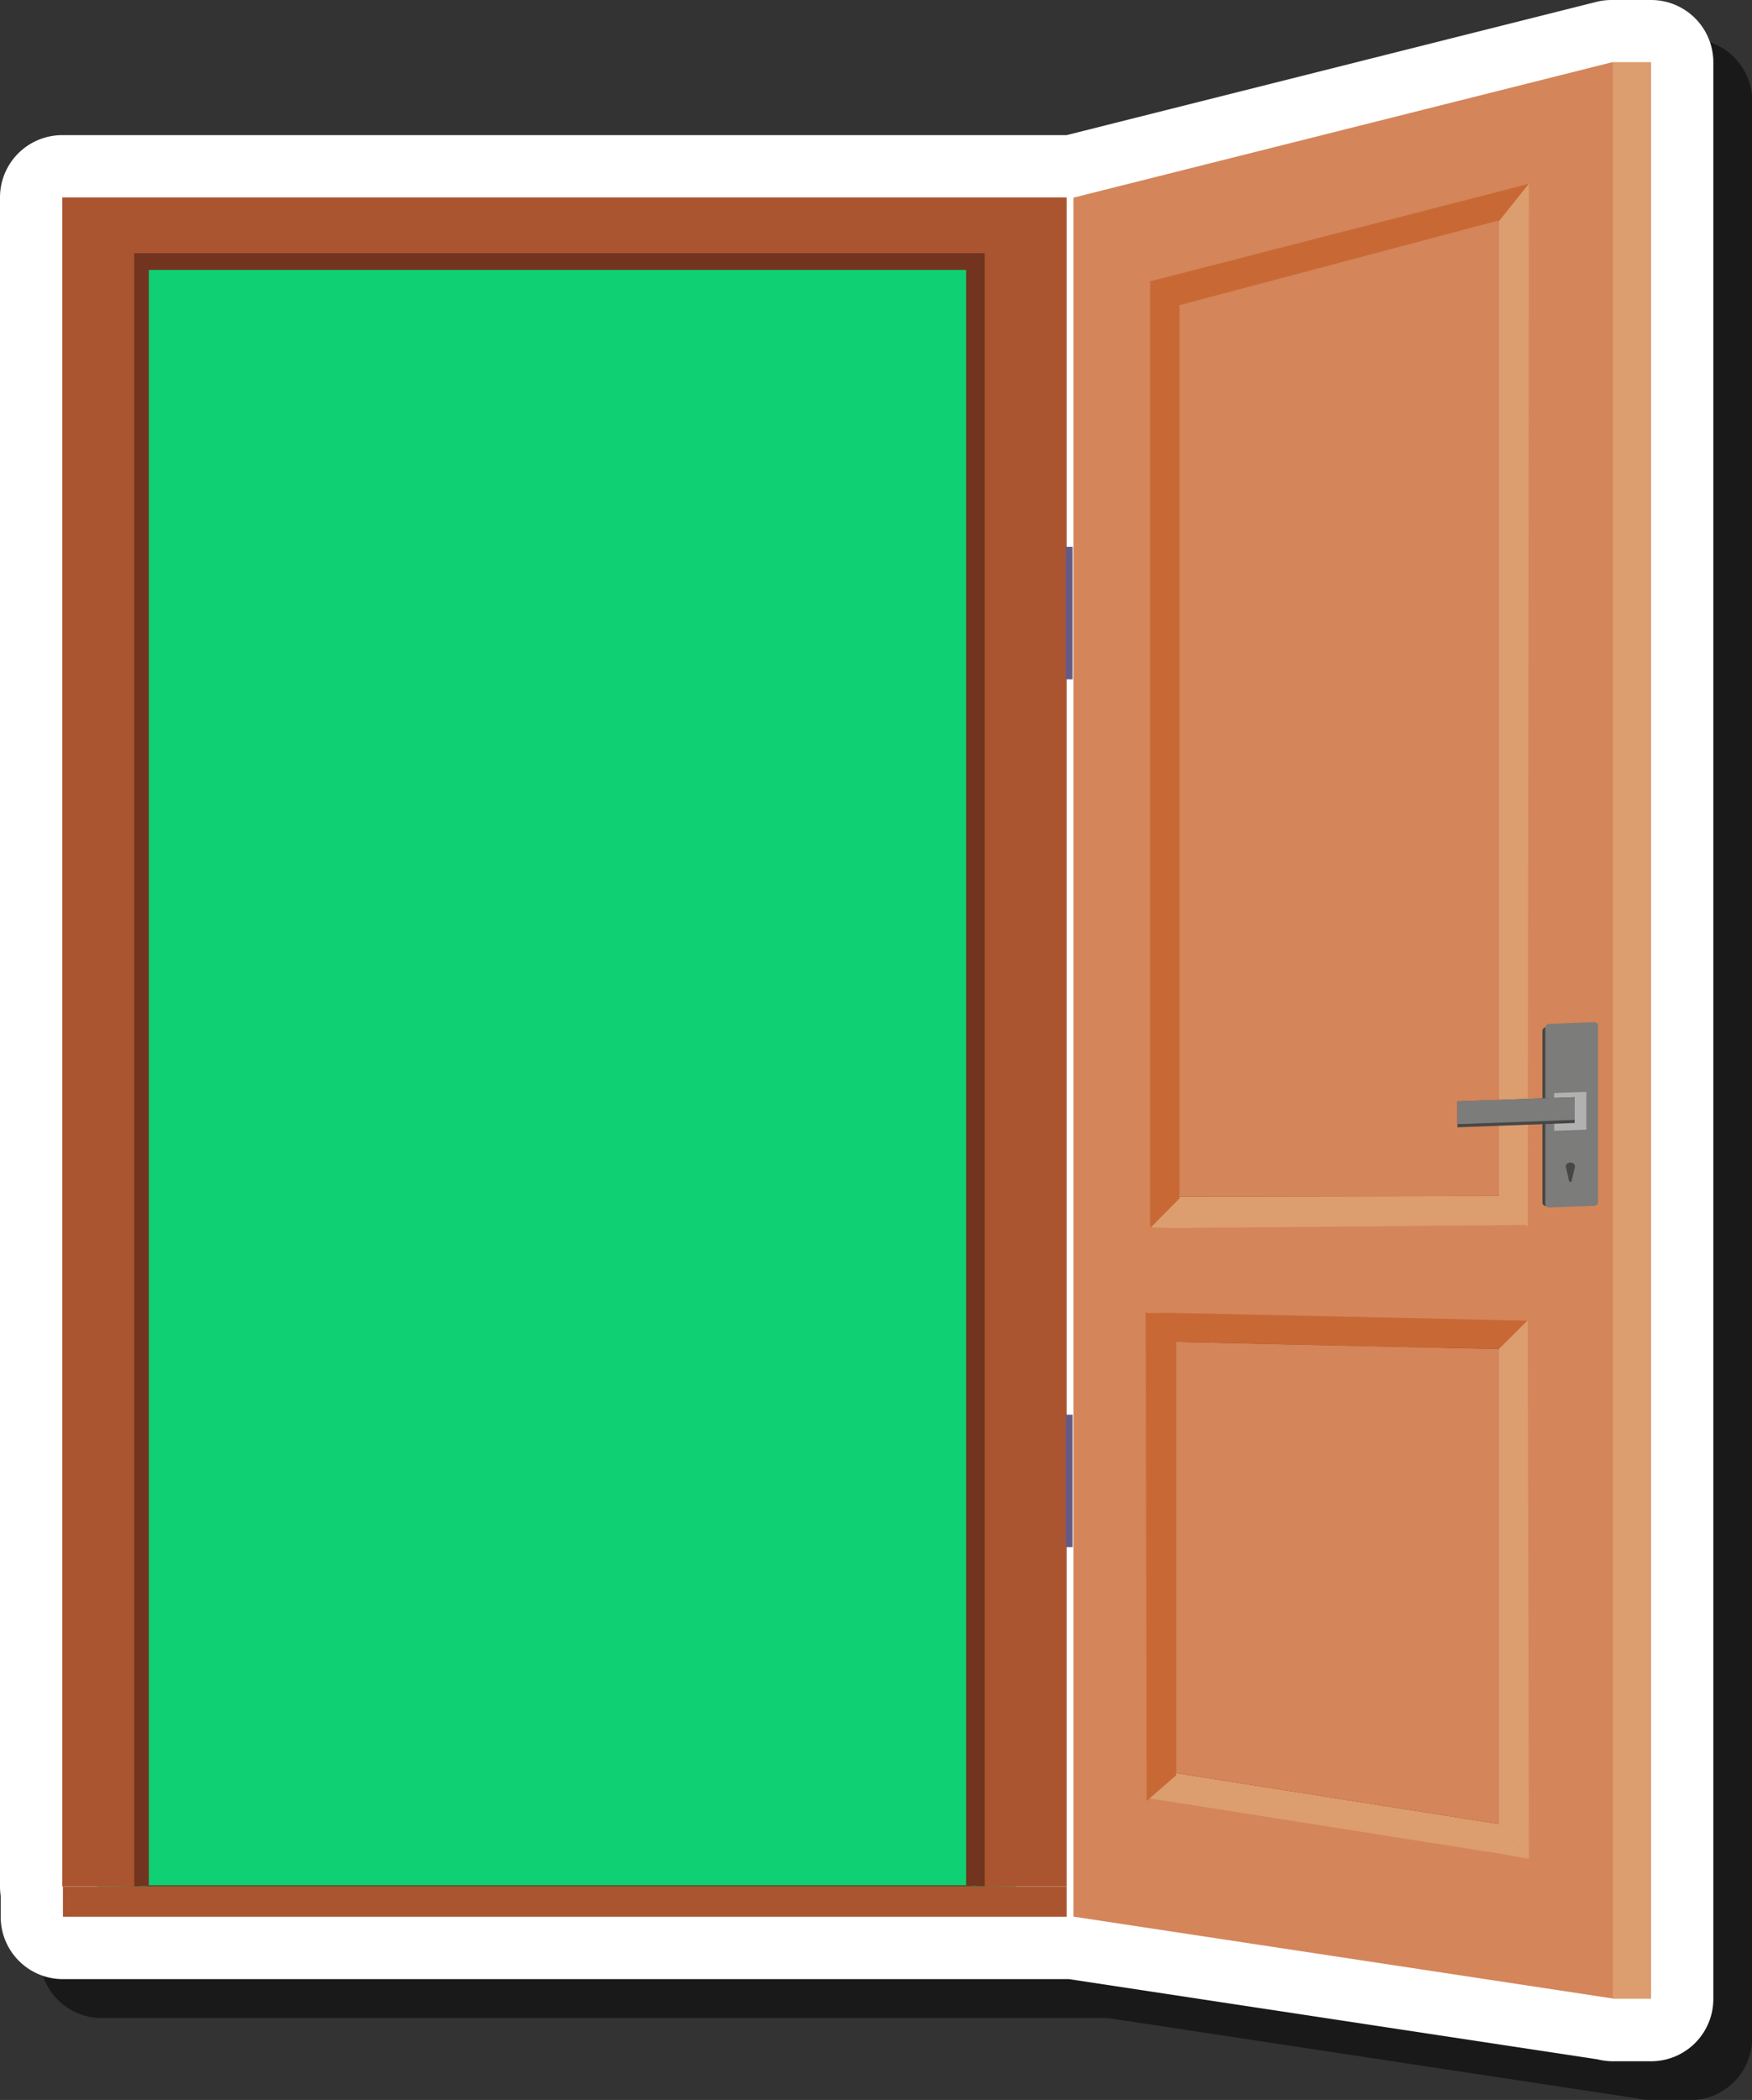 <svg id="Layer_1" data-name="Layer 1" xmlns="http://www.w3.org/2000/svg" width="225.18" height="269.76" viewBox="0 0 225.18 269.76">
  <rect x="0" y="0" width="225.18" height="269.76" fill="#333333" stroke="none"/>
  <defs>
    <style>
      .cls-1 {
        opacity: 0.5;
      }

      .cls-2 {
        fill: #fff;
      }

      .cls-3 {
        fill: #0fd174;
      }

      .cls-4 {
        fill: #72341e;
      }

      .cls-5 {
        fill: #d4855a;
      }

      .cls-6 {
        fill: #dc9d6f;
      }

      .cls-7 {
        fill: #c86935;
      }

      .cls-8 {
        fill: #912a14;
      }

      .cls-9 {
        fill: #474745;
      }

      .cls-10 {
        fill: #7c7c7b;
      }

      .cls-11 {
        fill: #787878;
      }

      .cls-12 {
        fill: #b1b1b1;
      }

      .cls-13 {
        fill: #aa5530;
      }

      .cls-14 {
        fill: #655a84;
      }
    </style>
  </defs>
  <g>
    <path class="cls-1" d="M217.18,5h-5a8,8,0,0,0-2,.24L142.08,22.36H13a8,8,0,0,0-8,8v217a7.85,7.85,0,0,0,.09,1.19v2.69a8,8,0,0,0,8,8h129l.31,0,67.91,10.3a8.14,8.14,0,0,0,2,.25h4.9a8,8,0,0,0,8-8.05V13A8,8,0,0,0,217.18,5Z"/>
    <path class="cls-2" d="M212.18,0h-5a8,8,0,0,0-2,.24L137.08,17.36H8a8,8,0,0,0-8,8v217a7.85,7.85,0,0,0,.09,1.19v2.69a8,8,0,0,0,8,8h129l.31,0,67.91,10.3a8.14,8.14,0,0,0,2,.25h4.9a8,8,0,0,0,8-8.05V8A8,8,0,0,0,212.18,0Z"/>
    <g>
      <rect class="cls-3" x="12.53" y="28.16" width="118.08" height="215.28"/>
      <polygon class="cls-4" points="10.24 27.6 10.24 242.18 17.25 242.36 19.13 242.18 19.13 34.68 124.17 34.68 124.17 242.18 126.57 242.35 134.27 242.18 134.27 27.6 10.24 27.6"/>
      <g>
        <g>
          <polygon class="cls-5" points="207.18 256.71 212.18 256.71 212.18 8 207.18 8 137.97 25.39 137.97 246.21 207.18 256.71"/>
          <polyline class="cls-6" points="212.18 256.76 207.28 256.76 207.28 8 212.18 8"/>
          <polygon class="cls-7" points="196.51 23.6 192.62 28.54 151.27 39.53 147.7 36.17 193.06 24.5 196.51 23.6"/>
          <polygon class="cls-6" points="196.51 23.6 196.36 157.6 192.59 153.8 192.59 28.49 196.51 23.6"/>
          <polygon class="cls-8" points="192.59 28.41 192.59 153.72 151.15 153.79 151.15 39.4 192.59 28.41"/>
          <polygon class="cls-7" points="196.28 169.65 192.62 173.37 151.28 172.54 147.25 168.68 150.54 168.65 196.28 169.65"/>
          <polygon class="cls-6" points="196.36 169.63 196.51 238.8 192.59 234.24 192.59 173.35 196.36 169.63"/>
          <polygon class="cls-6" points="196.51 238.8 193.06 238.17 147.62 231 151.27 227.72 192.62 234.25 196.51 238.8"/>
          <polygon class="cls-8" points="192.59 173.29 192.59 234.3 151.15 227.77 151.15 172.39 192.59 173.29"/>
          <path class="cls-5" d="M151.15,172.39v55.38l41.44,6.53v-61Zm0-133.07v114.4l41.44-.07V28.33Z"/>
          <g>
            <path class="cls-9" d="M204.56,154.72l-5.85.21a.46.46,0,0,1-.47-.47v-22a.52.52,0,0,1,.14-.35h0a.48.48,0,0,1,.32-.15l5.85-.21a.46.46,0,0,1,.47.47v22a.56.56,0,0,1-.13.35h0A.51.51,0,0,1,204.56,154.72Z"/>
            <path class="cls-10" d="M199.09,155.11l5.84-.21a.51.51,0,0,0,.47-.51V131.78a.46.46,0,0,0-.47-.47l-5.84.22a.5.5,0,0,0-.47.5v22.61A.46.46,0,0,0,199.09,155.11Z"/>
            <g>
              <polygon class="cls-11" points="203.69 145.23 199.75 145.37 199.75 140.74 199.95 140.53 203.89 140.38 203.89 145.01 203.69 145.23"/>
              <polygon class="cls-12" points="199.75 145.27 203.89 145.12 203.89 140.26 199.75 140.41 199.75 145.27"/>
              <polygon class="cls-9" points="202.39 143.86 202.39 144.26 187.32 144.81 187.32 144.41 187.32 141.89 187.32 141.49 202.39 140.94 202.39 141.34 202.39 143.86"/>
              <polygon class="cls-10" points="187.32 144.41 202.39 143.86 202.39 140.94 187.32 141.49 187.32 144.41"/>
            </g>
            <path class="cls-9" d="M202,151.7a.17.17,0,0,1-.33,0l-.43-1.84c0-.66,1.19-.7,1.19,0Z"/>
          </g>
          <polygon class="cls-6" points="196.18 157.36 150.54 157.76 147.7 157.66 151.33 153.72 192.72 153.65 196.18 157.36"/>
        </g>
        <polygon class="cls-7" points="151.15 172.26 151.15 228.06 147.38 231.36 147.25 168.49 151.15 172.26"/>
        <polygon class="cls-7" points="151.6 39.27 151.6 153.95 147.83 157.76 147.83 36.31 151.6 39.27"/>
      </g>
      <polygon class="cls-13" points="8 25.36 8 242.35 17.25 242.35 17.25 32.52 126.57 32.52 126.57 242.35 137.09 242.35 137.09 25.36 8 25.36"/>
      <rect class="cls-14" x="136.96" y="70.24" width="0.9" height="17.02"/>
      <rect class="cls-14" x="136.96" y="181.73" width="0.9" height="17.02"/>
      <polygon class="cls-4" points="17.25 242.35 126.57 242.35 124.17 242.18 19.13 242.18 17.25 242.35"/>
      <rect class="cls-13" x="8.09" y="242.36" width="129" height="3.87"/>
    </g>
  </g>
</svg>
